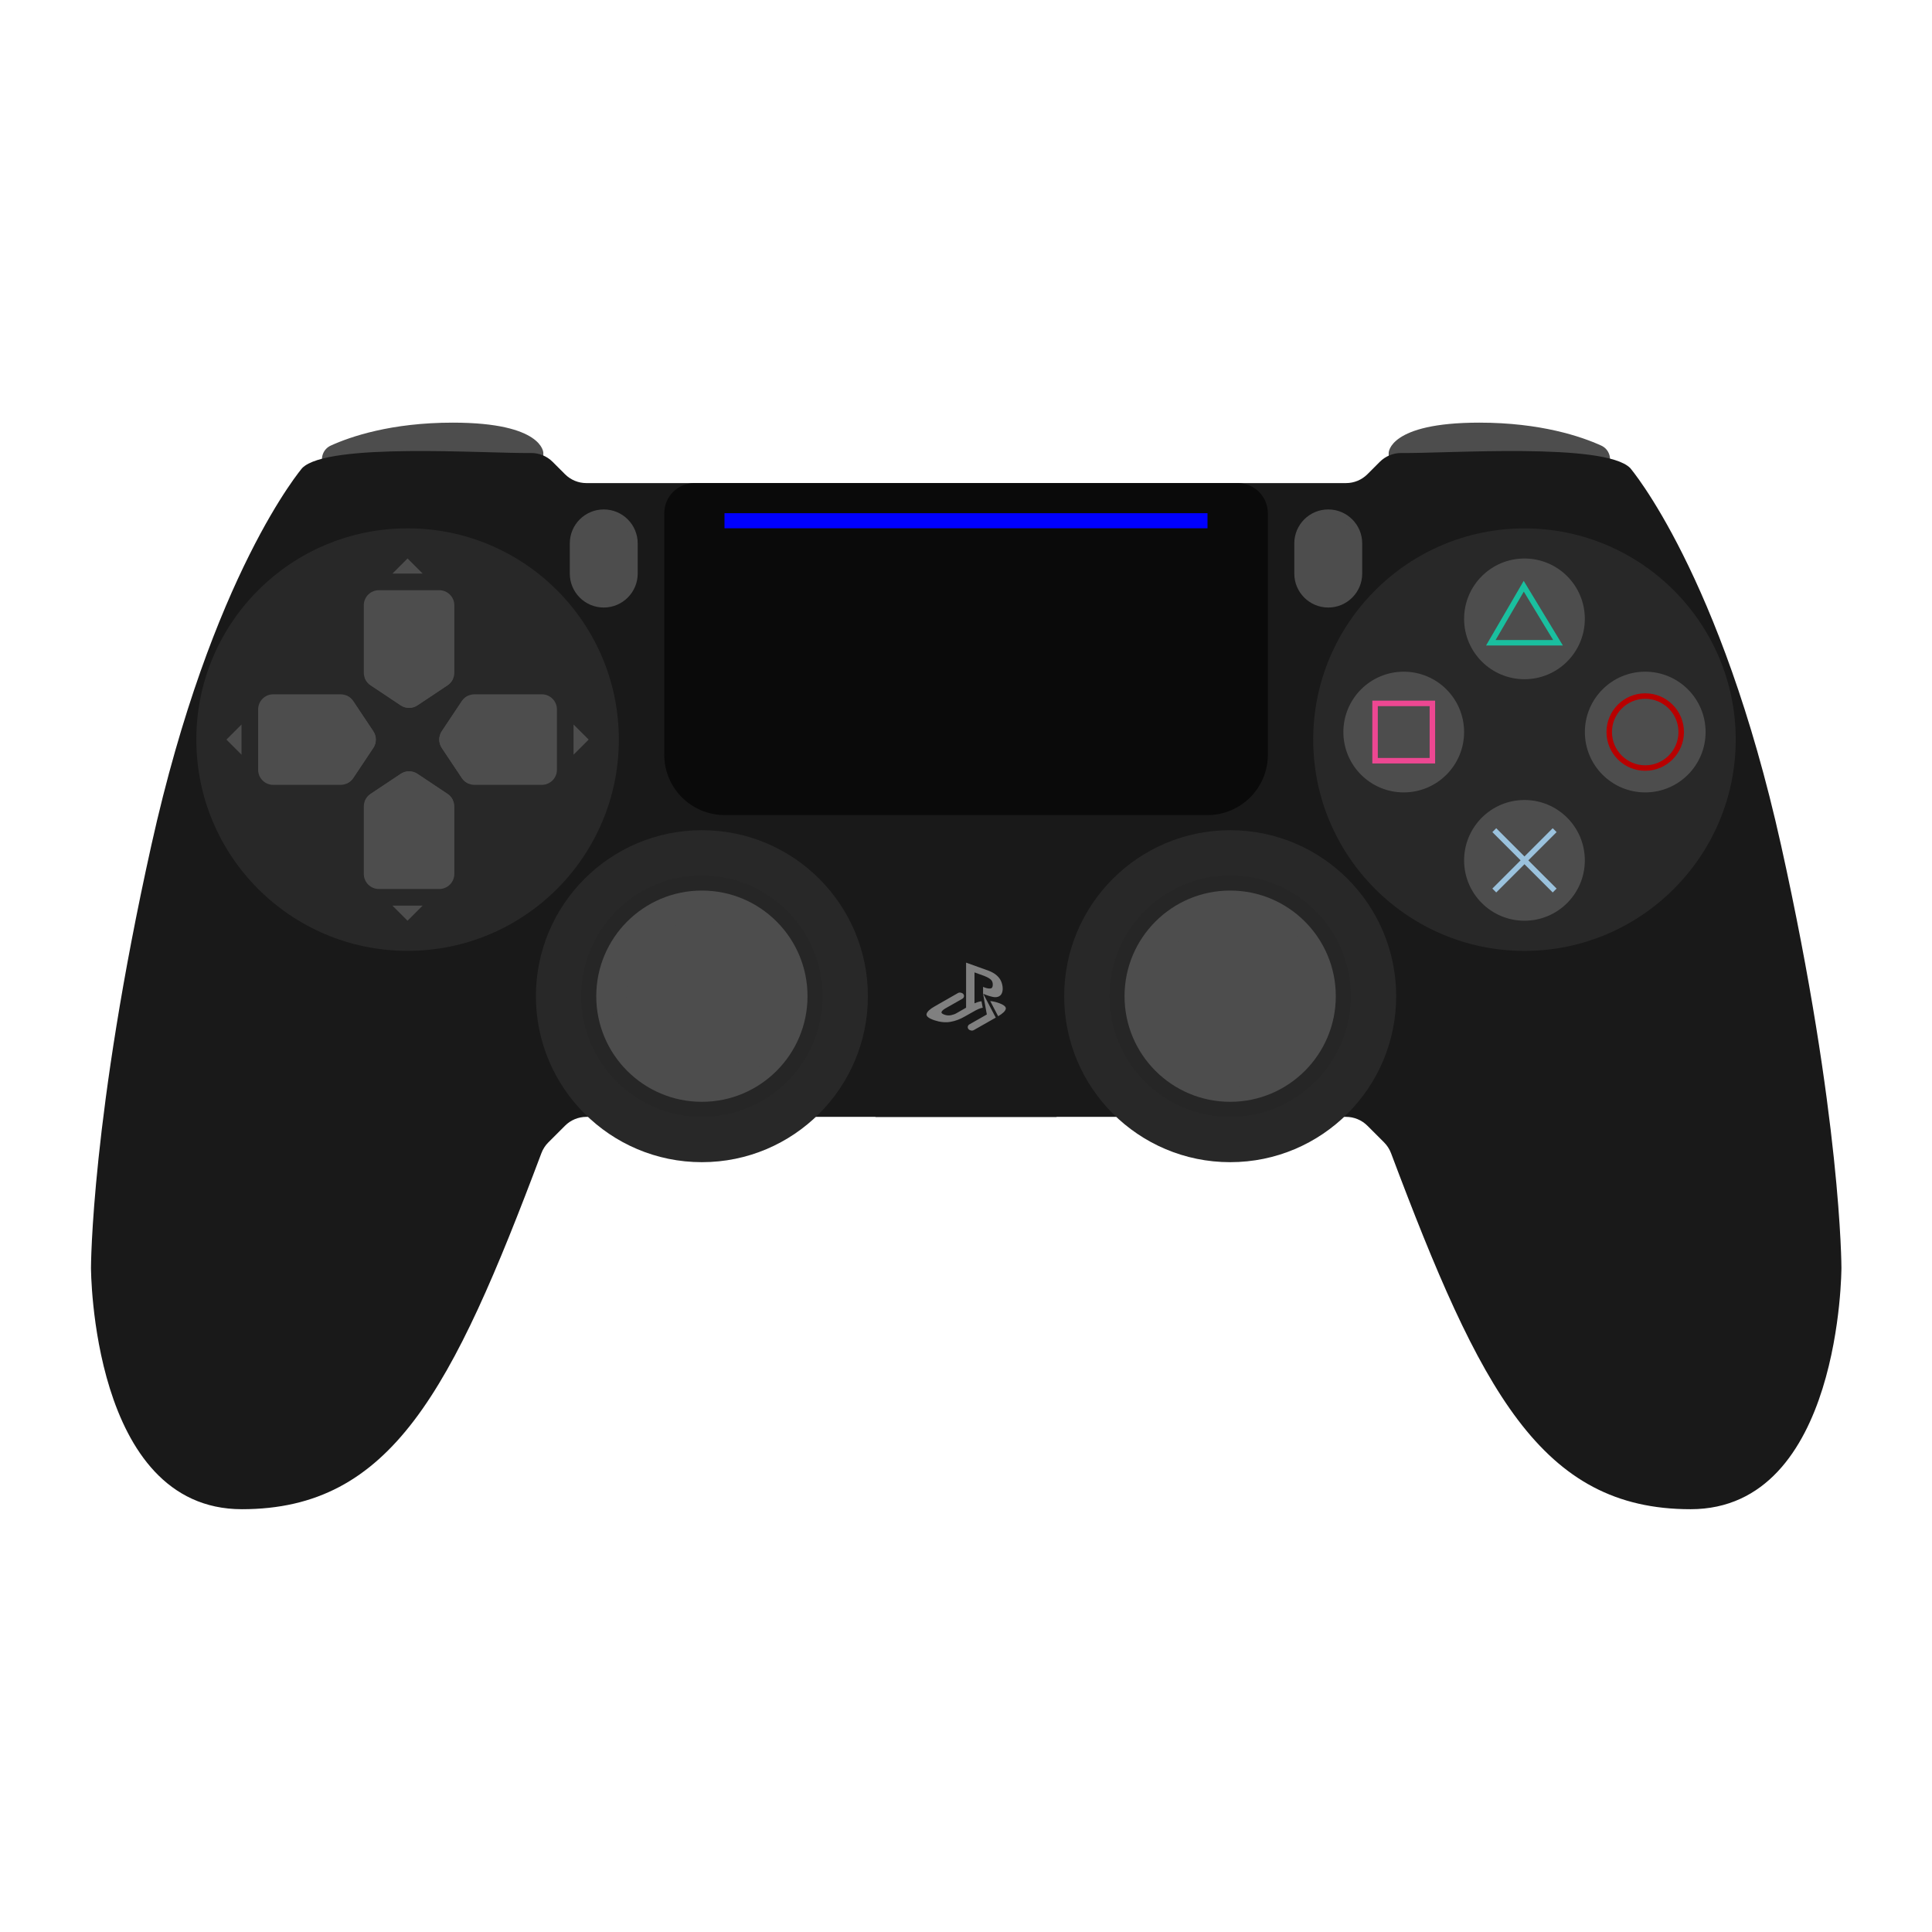 <?xml version="1.0" encoding="UTF-8" standalone="no"?>
<svg
   xmlns:dc="http://purl.org/dc/elements/1.1/"
   xmlns:cc="http://creativecommons.org/ns#"
   xmlns:rdf="http://www.w3.org/1999/02/22-rdf-syntax-ns#"
   xmlns:svg="http://www.w3.org/2000/svg"
   xmlns="http://www.w3.org/2000/svg"
   xmlns:sodipodi="http://sodipodi.sourceforge.net/DTD/sodipodi-0.dtd"
   xmlns:inkscape="http://www.inkscape.org/namespaces/inkscape"
   viewBox="0 0 341.333 341.333"
   height="256"
   width="256"
   xml:space="preserve"
   id="svg2"
   version="1.1"
   sodipodi:docname="Sony - PlayStation 4.svg"
   inkscape:version="0.92.2 (5c3e80d, 2017-08-06)"><sodipodi:namedview
     pagecolor="#ffffff"
     bordercolor="#666666"
     borderopacity="1"
     objecttolerance="10"
     gridtolerance="10"
     guidetolerance="10"
     inkscape:pageopacity="0"
     inkscape:pageshadow="2"
     inkscape:window-width="1024"
     inkscape:window-height="705"
     id="namedview111"
     showgrid="false"
     inkscape:zoom="1.9555922"
     inkscape:cx="143.28824"
     inkscape:cy="127.71452"
     inkscape:window-x="-8"
     inkscape:window-y="-8"
     inkscape:window-maximized="1"
     inkscape:current-layer="svg2"
     inkscape:pagecheckerboard="true"
     showguides="false" /><defs
     id="defs6"><clipPath
       id="clipPath18"
       clipPathUnits="userSpaceOnUse"><path
         id="path16"
         d="M 0,256 H 256 V 0 H 0 Z" /></clipPath><clipPath
       id="clipPath26"
       clipPathUnits="userSpaceOnUse"><path
         id="path24"
         d="M 4,208 H 252 V 48 H 4 Z" /></clipPath><clipPath
       id="clipPath124"
       clipPathUnits="userSpaceOnUse"><path
         inkscape:connector-curvature="0"
         id="path122"
         d="m 40.5,150.5 h 16.25 v -13 H 40.5 Z" /></clipPath></defs><g
     id="g36"
     transform="matrix(1.333,0,0,-1.333,58.667,85.333)"
     style="fill:#4d4d4d;fill-opacity:1"><path
       inkscape:connector-curvature="0"
       d="M 0,0 -1.124,2.248 C -1.63,3.259 -1.205,4.49 -0.175,4.958 2.43,6.142 7.821,8 16,8 28,8 28,4 28,4 V 0 Z"
       style="fill:#4d4d4d;fill-opacity:1;fill-rule:nonzero;stroke:none"
       id="path38" /></g><g
     id="g40"
     transform="matrix(1.333,0,0,-1.333,282.667,85.333)"
     style="fill:#4d4d4d;fill-opacity:1"><path
       inkscape:connector-curvature="0"
       d="M 0,0 1.124,2.248 C 1.63,3.259 1.205,4.49 0.175,4.958 -2.43,6.142 -7.821,8 -16,8 -28,8 -28,4 -28,4 V 0 Z"
       style="fill:#4d4d4d;fill-opacity:1;fill-rule:nonzero;stroke:none"
       id="path42" /></g><g
     id="g44"
     transform="matrix(1.333,0,0,-1.333,314.667,149.333)"
     style="fill:#191919;fill-opacity:1"><path
       inkscape:connector-curvature="0"
       d="m 0,0 c -8,36 -20,50 -20,50 -3.404,3.404 -24.189,1.911 -30.308,1.987 -1.078,0.013 -2.114,-0.408 -2.877,-1.172 l -1.643,-1.644 C -55.578,48.421 -56.596,48 -57.657,48 h -100.686 c -1.061,0 -2.078,0.421 -2.828,1.171 l -1.644,1.644 c -0.764,0.764 -1.799,1.185 -2.878,1.172 -6.118,-0.076 -26.903,1.417 -30.307,-1.987 0,0 -12,-14 -20,-50 -8,-36 -8,-56 -8,-56 0,0 0,-32 20,-32 19.83,0 27.863,15.729 39.694,47.185 0.2,0.532 0.514,1.023 0.916,1.425 l 2.219,2.218 c 0.75,0.75 1.767,1.172 2.828,1.172 H -108 -57.657 c 1.061,0 2.079,-0.422 2.829,-1.172 l 2.218,-2.218 c 0.402,-0.402 0.716,-0.893 0.917,-1.425 C -39.862,-72.271 -31.829,-88 -12,-88 c 20,0 20,32 20,32 0,0 0,20 -8,56"
       style="fill:#191919;fill-opacity:1;fill-rule:nonzero;stroke:none"
       id="path46" /></g><g
     id="g48"
     transform="matrix(1.333,0,0,-1.333,213.333,144)"
     style="fill:#0a0a0a;fill-opacity:1"><path
       inkscape:connector-curvature="0"
       d="m 0,0 h -64 c -4.418,0 -8,3.582 -8,8 v 32 c 0,2.209 1.791,4 4,4 H 4 c 2.209,0 4,-1.791 4,-4 V 8 C 8,3.582 4.418,0 0,0"
       style="fill:#0a0a0a;fill-opacity:1;fill-rule:nonzero;stroke:none"
       id="path50" /></g><path
     inkscape:connector-curvature="0"
     d="M 213.333,93.333 H 128 V 90.667 h 85.333 z"
     style="fill:#0000ff;fill-opacity:1;fill-rule:nonzero;stroke:none;stroke-width:1.333"
     id="path52" /><g
     id="g54"
     transform="matrix(1.333,0,0,-1.333,109.333,130.667)"
     style="fill:#282828;fill-opacity:1"><path
       inkscape:connector-curvature="0"
       d="m 0,0 c 0,-15.464 -12.536,-28 -28,-28 -15.464,0 -28,12.536 -28,28 0,15.464 12.536,28 28,28 C -12.536,28 0,15.464 0,0"
       style="fill:#282828;fill-opacity:1;fill-rule:nonzero;stroke:none"
       id="path56" /></g><g
     id="g58"
     transform="matrix(1.333,0,0,-1.333,269.333,168)"
     style="fill:#282828;fill-opacity:1"><path
       inkscape:connector-curvature="0"
       d="M 0,0 C -15.439,0 -28,12.561 -28,28 -28,43.439 -15.439,56 0,56 15.439,56 28,43.439 28,28 28,12.561 15.439,0 0,0"
       style="fill:#282828;fill-opacity:1;fill-rule:nonzero;stroke:none"
       id="path60" /></g><g
     id="g62"
     transform="matrix(1.333,0,0,-1.333,106.667,106.667)"
     style="fill:#4d4d4d;stroke:#4d4d4d;stroke-opacity:1;fill-opacity:1"><path
       inkscape:connector-curvature="0"
       d="m 0,0 v 0 c -2.209,0 -4,1.791 -4,4 v 4 c 0,2.209 1.791,4 4,4 2.209,0 4,-1.791 4,-4 V 4 C 4,1.791 2.209,0 0,0"
       style="fill:#4d4d4d;fill-opacity:1;fill-rule:nonzero;stroke:#4d4d4d;stroke-opacity:1"
       id="path64" /></g><g
     id="g66"
     transform="matrix(1.333,0,0,-1.333,234.667,106.667)"
     style="fill:#4d4d4d;stroke:#4d4d4d;stroke-opacity:1;fill-opacity:1"><path
       inkscape:connector-curvature="0"
       d="m 0,0 v 0 c -2.209,0 -4,1.791 -4,4 v 4 c 0,2.209 1.791,4 4,4 2.209,0 4,-1.791 4,-4 V 4 C 4,1.791 2.209,0 0,0"
       style="fill:#4d4d4d;fill-opacity:1;fill-rule:nonzero;stroke:#4d4d4d;stroke-opacity:1"
       id="path68" /></g><g
     id="g70"
     transform="matrix(1.333,0,0,-1.333,60.175,122.667)"
     style="fill:#4d4d4d;fill-opacity:1"><path
       inkscape:connector-curvature="0"
       d="m 0,0 h -8.93 c -1.104,0 -2,-0.896 -2,-2 v -8 c 0,-1.104 0.896,-2 2,-2 H 0 c 0.669,0 1.293,0.334 1.664,0.891 l 2.667,4 c 0.448,0.672 0.448,1.547 0,2.218 l -2.667,4 C 1.293,-0.334 0.669,0 0,0"
       style="fill:#4d4d4d;fill-opacity:1;fill-rule:nonzero;stroke:none"
       id="path72" /></g><g
     id="g74"
     transform="matrix(1.333,0,0,-1.333,83.825,122.667)"
     style="fill:#4d4d4d;fill-opacity:1"><path
       inkscape:connector-curvature="0"
       d="m 0,0 h 8.93 c 1.104,0 2,-0.896 2,-2 v -8 c 0,-1.104 -0.896,-2 -2,-2 H 0 c -0.669,0 -1.293,0.334 -1.664,0.891 l -2.667,4 c -0.448,0.672 -0.448,1.547 0,2.218 l 2.667,4 C -1.293,-0.334 -0.669,0 0,0"
       style="fill:#4d4d4d;fill-opacity:1;fill-rule:nonzero;stroke:none"
       id="path76" /></g><g
     id="g78"
     transform="matrix(1.333,0,0,-1.333,80.269,118.842)"
     style="fill:#4d4d4d;fill-opacity:1"><path
       inkscape:connector-curvature="0"
       d="m 0,0 v 8.93 c 0,1.104 -0.895,2 -2,2 h -8 c -1.104,0 -2,-0.896 -2,-2 V 0 c 0,-0.669 0.334,-1.293 0.891,-1.664 l 4,-2.667 c 0.672,-0.448 1.547,-0.448 2.218,0 l 4,2.667 C -0.334,-1.293 0,-0.669 0,0"
       style="fill:#4d4d4d;fill-opacity:1;fill-rule:nonzero;stroke:none"
       id="path80" /></g><g
     id="g82"
     transform="matrix(1.333,0,0,-1.333,80.269,142.492)"
     style="fill:#4d4d4d;fill-opacity:1"><path
       inkscape:connector-curvature="0"
       d="m 0,0 v -8.93 c 0,-1.104 -0.895,-2 -2,-2 h -8 c -1.104,0 -2,0.896 -2,2 V 0 c 0,0.669 0.334,1.293 0.891,1.664 l 4,2.667 c 0.672,0.448 1.547,0.448 2.218,0 l 4,-2.667 C -0.334,1.293 0,0.669 0,0"
       style="fill:#4d4d4d;fill-opacity:1;fill-rule:nonzero;stroke:none"
       id="path84" /></g><g
     id="g86"
     transform="matrix(1.333,0,0,-1.333,42.667,128)"
     style="fill:#4d4d4d;fill-opacity:1"><path
       inkscape:connector-curvature="0"
       d="m 0,0 v -4 l -2,2 z"
       style="fill:#4d4d4d;fill-opacity:1;fill-rule:nonzero;stroke:none"
       id="path88" /></g><g
     id="g90"
     transform="matrix(1.333,0,0,-1.333,101.333,133.333)"
     style="fill:#4d4d4d;fill-opacity:1"><path
       inkscape:connector-curvature="0"
       d="M 0,0 V 4 L 2,2 Z"
       style="fill:#4d4d4d;fill-opacity:1;fill-rule:nonzero;stroke:none"
       id="path92" /></g><g
     id="g94"
     transform="matrix(1.333,0,0,-1.333,74.667,101.333)"
     style="fill:#4d4d4d;fill-opacity:1"><path
       inkscape:connector-curvature="0"
       d="m 0,0 h -4 l 2,2 z"
       style="fill:#4d4d4d;fill-opacity:1;fill-rule:nonzero;stroke:none"
       id="path96" /></g><g
     id="g98"
     transform="matrix(1.333,0,0,-1.333,69.333,160)"
     style="fill:#4d4d4d;fill-opacity:1"><path
       inkscape:connector-curvature="0"
       d="M 0,0 H 4 L 2,-2 Z"
       style="fill:#4d4d4d;fill-opacity:1;fill-rule:nonzero;stroke:none"
       id="path100" /></g><g
     id="g102"
     transform="matrix(1.333,0,0,-1.333,153.333,176)"
     style="fill:#282828;fill-opacity:1;font-variant-east_asian:normal;opacity:1;vector-effect:none;stroke-width:1;stroke-linecap:butt;stroke-linejoin:miter;stroke-miterlimit:4;stroke-dasharray:none;stroke-dashoffset:0;stroke-opacity:1;stroke:none"><path
       inkscape:connector-curvature="0"
       d="m 0,0 c 0,-12.15 -9.85,-22 -22,-22 -12.15,0 -22,9.85 -22,22 0,12.15 9.85,22 22,22 C -9.85,22 0,12.15 0,0"
       style="fill:#282828;fill-opacity:1;fill-rule:nonzero;stroke:none;font-variant-east_asian:normal;vector-effect:none;stroke-width:1;stroke-linecap:butt;stroke-linejoin:miter;stroke-miterlimit:4;stroke-dasharray:none;stroke-dashoffset:0;stroke-opacity:1"
       id="path104" /></g><g
     id="g106"
     transform="matrix(1.333,0,0,-1.333,124,154.667)"><path
       inkscape:connector-curvature="0"
       d="m 0,0 c -8.822,0 -16,-7.178 -16,-16 0,-8.822 7.178,-16 16,-16 8.822,0 16,7.178 16,16 C 16,-7.178 8.822,0 0,0"
       style="fill:#262626;fill-opacity:1;fill-rule:nonzero;stroke:none"
       id="path108" /></g><g
     id="g110"
     transform="matrix(1.333,0,0,-1.333,142.667,176)"
     style="fill:#4d4d4d;fill-opacity:1"><path
       inkscape:connector-curvature="0"
       d="m 0,0 c 0,-7.732 -6.268,-14 -14,-14 -7.732,0 -14,6.268 -14,14 0,7.732 6.268,14 14,14 C -6.268,14 0,7.732 0,0"
       style="fill:#4d4d4d;fill-opacity:1;fill-rule:nonzero;stroke:none"
       id="path112" /></g><g
     id="g114"
     transform="matrix(1.333,0,0,-1.333,124,160)"
     style="fill:#4d4d4d;fill-opacity:1"><path
       inkscape:connector-curvature="0"
       d="m 0,0 c -6.627,0 -12,-5.373 -12,-12 0,-6.627 5.373,-12 12,-12 6.627,0 12,5.373 12,12 C 12,-5.373 6.627,0 0,0 m 0,-2 c 5.514,0 10,-4.486 10,-10 0,-5.514 -4.486,-10 -10,-10 -5.514,0 -10,4.486 -10,10 0,5.514 4.486,10 10,10"
       style="fill:#4d4d4d;fill-opacity:1;fill-rule:nonzero;stroke:none"
       id="path116" /></g><g
     id="g118"
     transform="matrix(1.333,0,0,-1.333,246.667,176)"
     style="fill:#282828;fill-opacity:1;font-variant-east_asian:normal;opacity:1;vector-effect:none;stroke-width:1;stroke-linecap:butt;stroke-linejoin:miter;stroke-miterlimit:4;stroke-dasharray:none;stroke-dashoffset:0;stroke-opacity:1;stroke:none"><path
       inkscape:connector-curvature="0"
       d="m 0,0 c 0,-12.15 -9.85,-22 -22,-22 -12.15,0 -22,9.85 -22,22 0,12.15 9.85,22 22,22 C -9.85,22 0,12.15 0,0"
       style="fill:#282828;fill-opacity:1;fill-rule:nonzero;stroke:none;font-variant-east_asian:normal;vector-effect:none;stroke-width:1;stroke-linecap:butt;stroke-linejoin:miter;stroke-miterlimit:4;stroke-dasharray:none;stroke-dashoffset:0;stroke-opacity:1"
       id="path120" /></g><g
     id="g122"
     transform="matrix(1.333,0,0,-1.333,217.333,154.667)"><path
       inkscape:connector-curvature="0"
       d="m 0,0 c -8.822,0 -16,-7.178 -16,-16 0,-8.822 7.178,-16 16,-16 8.822,0 16,7.178 16,16 C 16,-7.178 8.822,0 0,0"
       style="fill:#262626;fill-opacity:1;fill-rule:nonzero;stroke:none"
       id="path124" /></g><g
     id="g126"
     transform="matrix(1.333,0,0,-1.333,236,176)"
     style="fill:#4d4d4d;fill-opacity:1"><path
       inkscape:connector-curvature="0"
       d="m 0,0 c 0,-7.732 -6.268,-14 -14,-14 -7.732,0 -14,6.268 -14,14 0,7.732 6.268,14 14,14 C -6.268,14 0,7.732 0,0"
       style="fill:#4d4d4d;fill-opacity:1;fill-rule:nonzero;stroke:none"
       id="path128" /></g><g
     id="g130"
     transform="matrix(1.333,0,0,-1.333,217.333,160)"
     style="fill:#4d4d4d;fill-opacity:1"><path
       inkscape:connector-curvature="0"
       d="m 0,0 c -6.627,0 -12,-5.373 -12,-12 0,-6.627 5.373,-12 12,-12 6.627,0 12,5.373 12,12 C 12,-5.373 6.627,0 0,0 m 0,-2 c 5.514,0 10,-4.486 10,-10 0,-5.514 -4.486,-10 -10,-10 -5.514,0 -10,4.486 -10,10 0,5.514 4.486,10 10,10"
       style="fill:#4d4d4d;fill-opacity:1;fill-rule:nonzero;stroke:none"
       id="path132" /></g><g
     id="g134"
     transform="matrix(1.333,0,0,-1.333,180,176)"><path
       inkscape:connector-curvature="0"
       d="m 0,0 c 0,-3.866 -3.134,-7 -7,-7 -3.866,0 -7,3.134 -7,7 0,3.866 3.134,7 7,7 3.866,0 7,-3.134 7,-7"
       style="fill:#191919;fill-opacity:1;fill-rule:nonzero;stroke:none"
       id="path136" /></g><g
     id="g138"
     transform="matrix(1.333,0,0,-1.333,158.667,150.667)"><path
       inkscape:connector-curvature="0"
       d="M 0,0 C 0,-0.552 0.448,-1 1,-1 1.552,-1 2,-0.552 2,0 2,0.552 1.552,1 1,1 0.448,1 0,0.552 0,0"
       style="fill:#191919;fill-opacity:1;fill-rule:nonzero;stroke:none"
       id="path140" /></g><g
     id="g142"
     transform="matrix(1.333,0,0,-1.333,164,150.667)"><path
       inkscape:connector-curvature="0"
       d="M 0,0 C 0,-0.552 0.448,-1 1,-1 1.552,-1 2,-0.552 2,0 2,0.552 1.552,1 1,1 0.448,1 0,0.552 0,0"
       style="fill:#191919;fill-opacity:1;fill-rule:nonzero;stroke:none"
       id="path144" /></g><g
     id="g146"
     transform="matrix(1.333,0,0,-1.333,169.333,150.667)"><path
       inkscape:connector-curvature="0"
       d="M 0,0 C 0,-0.552 0.448,-1 1,-1 1.552,-1 2,-0.552 2,0 2,0.552 1.552,1 1,1 0.448,1 0,0.552 0,0"
       style="fill:#191919;fill-opacity:1;fill-rule:nonzero;stroke:none"
       id="path148" /></g><g
     id="g150"
     transform="matrix(1.333,0,0,-1.333,174.667,150.667)"><path
       inkscape:connector-curvature="0"
       d="M 0,0 C 0,-0.552 0.447,-1 1,-1 1.553,-1 2,-0.552 2,0 2,0.552 1.553,1 1,1 0.447,1 0,0.552 0,0"
       style="fill:#191919;fill-opacity:1;fill-rule:nonzero;stroke:none"
       id="path152" /></g><g
     id="g154"
     transform="matrix(1.333,0,0,-1.333,180,150.667)"><path
       inkscape:connector-curvature="0"
       d="M 0,0 C 0,-0.552 0.447,-1 1,-1 1.553,-1 2,-0.552 2,0 2,0.552 1.553,1 1,1 0.447,1 0,0.552 0,0"
       style="fill:#191919;fill-opacity:1;fill-rule:nonzero;stroke:none"
       id="path156" /></g><g
     id="g158"
     transform="matrix(1.333,0,0,-1.333,161.333,154.667)"><path
       inkscape:connector-curvature="0"
       d="M 0,0 C 0,-0.552 0.448,-1 1,-1 1.552,-1 2,-0.552 2,0 2,0.552 1.552,1 1,1 0.448,1 0,0.552 0,0"
       style="fill:#191919;fill-opacity:1;fill-rule:nonzero;stroke:none"
       id="path160" /></g><g
     id="g162"
     transform="matrix(1.333,0,0,-1.333,166.667,154.667)"><path
       inkscape:connector-curvature="0"
       d="M 0,0 C 0,-0.552 0.448,-1 1,-1 1.552,-1 2,-0.552 2,0 2,0.552 1.552,1 1,1 0.448,1 0,0.552 0,0"
       style="fill:#191919;fill-opacity:1;fill-rule:nonzero;stroke:none"
       id="path164" /></g><g
     id="g166"
     transform="matrix(1.333,0,0,-1.333,172,154.667)"><path
       inkscape:connector-curvature="0"
       d="M 0,0 C 0,-0.552 0.447,-1 1,-1 1.553,-1 2,-0.552 2,0 2,0.552 1.553,1 1,1 0.447,1 0,0.552 0,0"
       style="fill:#191919;fill-opacity:1;fill-rule:nonzero;stroke:none"
       id="path168" /></g><g
     id="g170"
     transform="matrix(1.333,0,0,-1.333,177.333,154.667)"><path
       inkscape:connector-curvature="0"
       d="M 0,0 C 0,-0.552 0.447,-1 1,-1 1.553,-1 2,-0.552 2,0 2,0.552 1.553,1 1,1 0.447,1 0,0.552 0,0"
       style="fill:#191919;fill-opacity:1;fill-rule:nonzero;stroke:none"
       id="path172" /></g><g
     id="g174"
     transform="matrix(1.333,0,0,-1.333,164,158.667)"><path
       inkscape:connector-curvature="0"
       d="M 0,0 C 0,-0.552 0.448,-1 1,-1 1.552,-1 2,-0.552 2,0 2,0.552 1.552,1 1,1 0.448,1 0,0.552 0,0"
       style="fill:#191919;fill-opacity:1;fill-rule:nonzero;stroke:none"
       id="path176" /></g><g
     id="g178"
     transform="matrix(1.333,0,0,-1.333,169.333,158.667)"><path
       inkscape:connector-curvature="0"
       d="M 0,0 C 0,-0.552 0.448,-1 1,-1 1.552,-1 2,-0.552 2,0 2,0.552 1.552,1 1,1 0.448,1 0,0.552 0,0"
       style="fill:#191919;fill-opacity:1;fill-rule:nonzero;stroke:none"
       id="path180" /></g><g
     id="g182"
     transform="matrix(1.333,0,0,-1.333,174.667,158.667)"><path
       inkscape:connector-curvature="0"
       d="M 0,0 C 0,-0.552 0.447,-1 1,-1 1.553,-1 2,-0.552 2,0 2,0.552 1.553,1 1,1 0.447,1 0,0.552 0,0"
       style="fill:#191919;fill-opacity:1;fill-rule:nonzero;stroke:none"
       id="path184" /></g><g
     id="g186"
     transform="matrix(1.333,0,0,-1.333,186.667,197.333)"><path
       inkscape:connector-curvature="0"
       d="m 0,0 h -24 c 0,1.104 0.896,2 2,2 H -2 C -0.896,2 0,1.104 0,0"
       style="fill:#191919;fill-opacity:1;fill-rule:nonzero;stroke:none"
       id="path188" /></g><g
     id="g190"
     transform="matrix(1.333,0,0,-1.333,258.667,129.333)"
     style="fill:#4d4d4d;fill-opacity:1"><path
       inkscape:connector-curvature="0"
       d="m 0,0 c 0,-4.418 -3.582,-8 -8,-8 -4.418,0 -8,3.582 -8,8 0,4.418 3.582,8 8,8 4.418,0 8,-3.582 8,-8"
       style="fill:#4d4d4d;fill-opacity:1;fill-rule:nonzero;stroke:none"
       id="path192" /></g><g
     id="g194"
     transform="matrix(1.333,0,0,-1.333,301.333,129.333)"
     style="fill:#4d4d4d;fill-opacity:1"><path
       inkscape:connector-curvature="0"
       d="m 0,0 c 0,-4.418 -3.582,-8 -8,-8 -4.418,0 -8,3.582 -8,8 0,4.418 3.582,8 8,8 4.418,0 8,-3.582 8,-8"
       style="fill:#4d4d4d;fill-opacity:1;fill-rule:nonzero;stroke:none"
       id="path196" /></g><g
     id="g198"
     transform="matrix(1.333,0,0,-1.333,269.333,120)"
     style="fill:#4d4d4d;fill-opacity:1"><path
       inkscape:connector-curvature="0"
       d="m 0,0 c -4.418,0 -8,3.582 -8,8 0,4.418 3.582,8 8,8 C 4.418,16 8,12.418 8,8 8,3.582 4.418,0 0,0"
       style="fill:#4d4d4d;fill-opacity:1;fill-rule:nonzero;stroke:none"
       id="path200" /></g><g
     id="g202"
     transform="matrix(1.333,0,0,-1.333,269.333,162.667)"
     style="fill:#4d4d4d;fill-opacity:1"><path
       inkscape:connector-curvature="0"
       d="m 0,0 c -4.418,0 -8,3.582 -8,8 0,4.418 3.582,8 8,8 C 4.418,16 8,12.418 8,8 8,3.582 4.418,0 0,0"
       style="fill:#4d4d4d;fill-opacity:1;fill-rule:nonzero;stroke:none"
       id="path204" /></g><g
     id="g206"
     transform="matrix(1.333,0,0,-1.333,82.813,122.887)"
     style="fill:#4d4d4d;fill-opacity:1"><path
       inkscape:connector-curvature="0"
       d="m 0,0 c -0.361,-0.149 -0.682,-0.391 -0.905,-0.726 l -2.667,-4 c -0.448,-0.671 -0.448,-1.546 0,-2.218 l 2.667,-4 c 0.223,-0.335 0.544,-0.577 0.905,-0.726 1.185,1.643 1.89,3.654 1.89,5.835 C 1.89,-3.654 1.185,-1.643 0,0"
       style="fill:#4d4d4d;fill-opacity:1;fill-rule:nonzero;stroke:none"
       id="path208" /></g><g
     id="g210"
     transform="matrix(1.333,0,0,-1.333,72,144)"
     style="fill:#4d4d4d;fill-opacity:1"><path
       inkscape:connector-curvature="0"
       d="M 0,0 C 2.25,0 4.32,0.752 5.992,2.007 5.838,2.321 5.61,2.596 5.312,2.795 l -4,2.667 c -0.672,0.448 -1.548,0.448 -2.22,0 l -4,-2.667 C -5.278,2.548 -5.538,2.184 -5.679,1.773 -4.065,0.657 -2.11,0 0,0"
       style="fill:#4d4d4d;fill-opacity:1;fill-rule:nonzero;stroke:none"
       id="path212" /></g><g
     id="g214"
     transform="matrix(1.333,0,0,-1.333,65.95,129.187)"
     style="fill:#4d4d4d;fill-opacity:1"><path
       inkscape:connector-curvature="0"
       d="m 0,0 -2.667,4 c -0.223,0.335 -0.544,0.576 -0.905,0.726 -1.185,-1.643 -1.89,-3.655 -1.89,-5.835 0,-2.181 0.705,-4.192 1.89,-5.835 0.361,0.149 0.682,0.39 0.905,0.725 l 2.667,4 C 0.448,-1.547 0.448,-0.672 0,0"
       style="fill:#4d4d4d;fill-opacity:1;fill-rule:nonzero;stroke:none"
       id="path216" /></g><g
     id="g218"
     transform="matrix(1.333,0,0,-1.333,73.749,124.617)"
     style="fill:#4d4d4d;fill-opacity:1"><path
       inkscape:connector-curvature="0"
       d="M 0,0 4,2.667 C 4.299,2.866 4.527,3.142 4.68,3.455 3.009,4.71 0.939,5.462 -1.312,5.462 c -2.11,0 -4.064,-0.657 -5.678,-1.773 0.14,-0.41 0.4,-0.775 0.771,-1.022 L -2.219,0 C -1.547,-0.448 -0.672,-0.448 0,0"
       style="fill:#4d4d4d;fill-opacity:1;fill-rule:nonzero;stroke:none"
       id="path220" /></g><path
     inkscape:connector-curvature="0"
     d="m 243.423,133.912 h 9.156 v -9.156 h -9.156 z m 10.125,0.969 h -11.095 v -11.095 h 11.095 z"
     style="fill:#ed4792;fill-opacity:1;fill-rule:nonzero;stroke:none;stroke-width:1.034"
     id="path88-6" /><path
     id="path92-4"
     style="fill:#b80000;fill-opacity:1;fill-rule:nonzero;stroke:none;stroke-width:1.034"
     d="m 290.667,123.459 c -3.239,0 -5.875,2.636 -5.875,5.875 0,3.239 2.636,5.875 5.875,5.875 3.239,0 5.875,-2.636 5.875,-5.875 0,-3.239 -2.636,-5.875 -5.875,-5.875 m 0,12.718 c -3.773,0 -6.844,-3.07 -6.844,-6.844 0,-3.773 3.07,-6.844 6.844,-6.844 3.773,0 6.844,3.07 6.844,6.844 0,3.773 -3.07,6.844 -6.844,6.844"
     inkscape:connector-curvature="0" /><path
     id="path96-7"
     style="fill:#1abf9f;fill-opacity:1;fill-rule:nonzero;stroke:none;stroke-width:1.034"
     d="m 269.198,102.624 -6.651,11.418 h 13.572 z m 0.017,1.898 5.183,8.551 h -10.164 z"
     inkscape:connector-curvature="0" /><path
     id="path100-0"
     style="fill:#9bc2dd;fill-opacity:1;fill-rule:nonzero;stroke:none;stroke-width:1.034"
     d="m 275.008,147.011 -0.686,-0.686 -4.989,4.989 -4.989,-4.989 -0.685,0.686 4.988,4.989 -4.988,4.989 0.685,0.686 4.989,-4.989 4.989,4.989 0.686,-0.686 L 270.018,152 Z"
     inkscape:connector-curvature="0" /><g
     id="g1076"
     transform="matrix(0.743,0,0,0.743,82.579,-29.442)"
     style="fill:#808080"><path
       inkscape:connector-curvature="0"
       d="m 126.95,273.064 c -0.212,-0.544 -0.567,-1.04 -1.063,-1.484 -0.271,-0.243 -0.561,-0.452 -0.873,-0.627 -0.309,-0.175 -0.621,-0.324 -0.935,-0.453 -0.175,-0.077 -5.504,-1.98 -5.504,-1.98 v 10.719 l -2.301,1.321 c -0.377,0.215 -0.811,0.368 -1.299,0.463 -0.489,0.095 -0.971,0.064 -1.451,-0.091 -0.627,-0.203 -0.885,-0.435 -0.775,-0.696 0.111,-0.26 0.403,-0.531 0.877,-0.811 l 4.067,-2.312 c 0.599,-0.34 0.501,-1.167 -0.161,-1.381 l -0.159,-0.052 c -0.24,-0.077 -0.504,-0.051 -0.72,0.073 l -5.524,3.156 c -1.143,0.649 -1.789,1.248 -1.941,1.796 -0.152,0.549 0.475,1.06 1.88,1.532 1.347,0.444 2.599,0.568 3.759,0.372 1.16,-0.196 2.284,-0.611 3.375,-1.24 l 2.349,-1.323 0.025,0.011 v -0.024 l 0.295,-0.167 c 0.417,-0.227 0.84,-0.405 1.263,-0.535 0.125,-0.037 0.26,-0.06 0.4,-0.075 l -0.293,-1.555 c -0.371,0.06 -0.725,0.137 -1.045,0.251 -0.216,0.075 -0.421,0.155 -0.619,0.239 v -7.345 l 2.364,0.852 v 0.012 c 0.52,0.188 0.985,0.435 1.395,0.741 0.411,0.308 0.607,0.756 0.588,1.343 0,0.535 -0.185,0.825 -0.553,0.873 -0.368,0.047 -0.804,-0.023 -1.307,-0.209 l -0.449,-0.168 v 1.559 l -0.003,-0.004 0.003,0.08 0.308,1.695 c -0.003,0 -0.004,0 -0.005,10e-4 l 0.153,0.812 0.439,2.42 -4.141,2.355 c -0.597,0.34 -0.5,1.167 0.163,1.38 l 0.16,0.052 c 0.239,0.077 0.503,0.051 0.717,-0.071 l 5.211,-2.963 -0.007,-0.015 0.02,0.007 -2.968,-5.655 0.387,0.149 c 0.109,0.041 0.219,0.083 0.328,0.124 0.109,0.041 0.22,0.083 0.331,0.125 0.421,0.143 0.839,0.256 1.251,0.339 0.412,0.083 0.796,0.075 1.152,-0.024 0.423,-0.128 0.725,-0.373 0.909,-0.74 0.184,-0.367 0.271,-0.787 0.261,-1.259 -0.009,-0.516 -0.12,-1.048 -0.332,-1.595"
       style="fill:#808080;fill-opacity:1;fill-rule:nonzero;stroke:none;stroke-width:1.333"
       id="path226" /><path
       inkscape:connector-curvature="0"
       d="m 126.135,278.049 c -0.113,-0.036 -0.227,-0.071 -0.34,-0.104 -0.113,-0.032 -0.232,-0.063 -0.356,-0.095 -0.347,-0.089 -0.729,-0.147 -1.123,-0.193 l 1.883,3.612 c 1.045,-0.613 1.657,-1.181 1.808,-1.699 0.157,-0.541 -0.467,-1.049 -1.872,-1.521"
       style="fill:#808080;fill-opacity:1;fill-rule:nonzero;stroke:none;stroke-width:1.333"
       id="path230" /></g></svg>